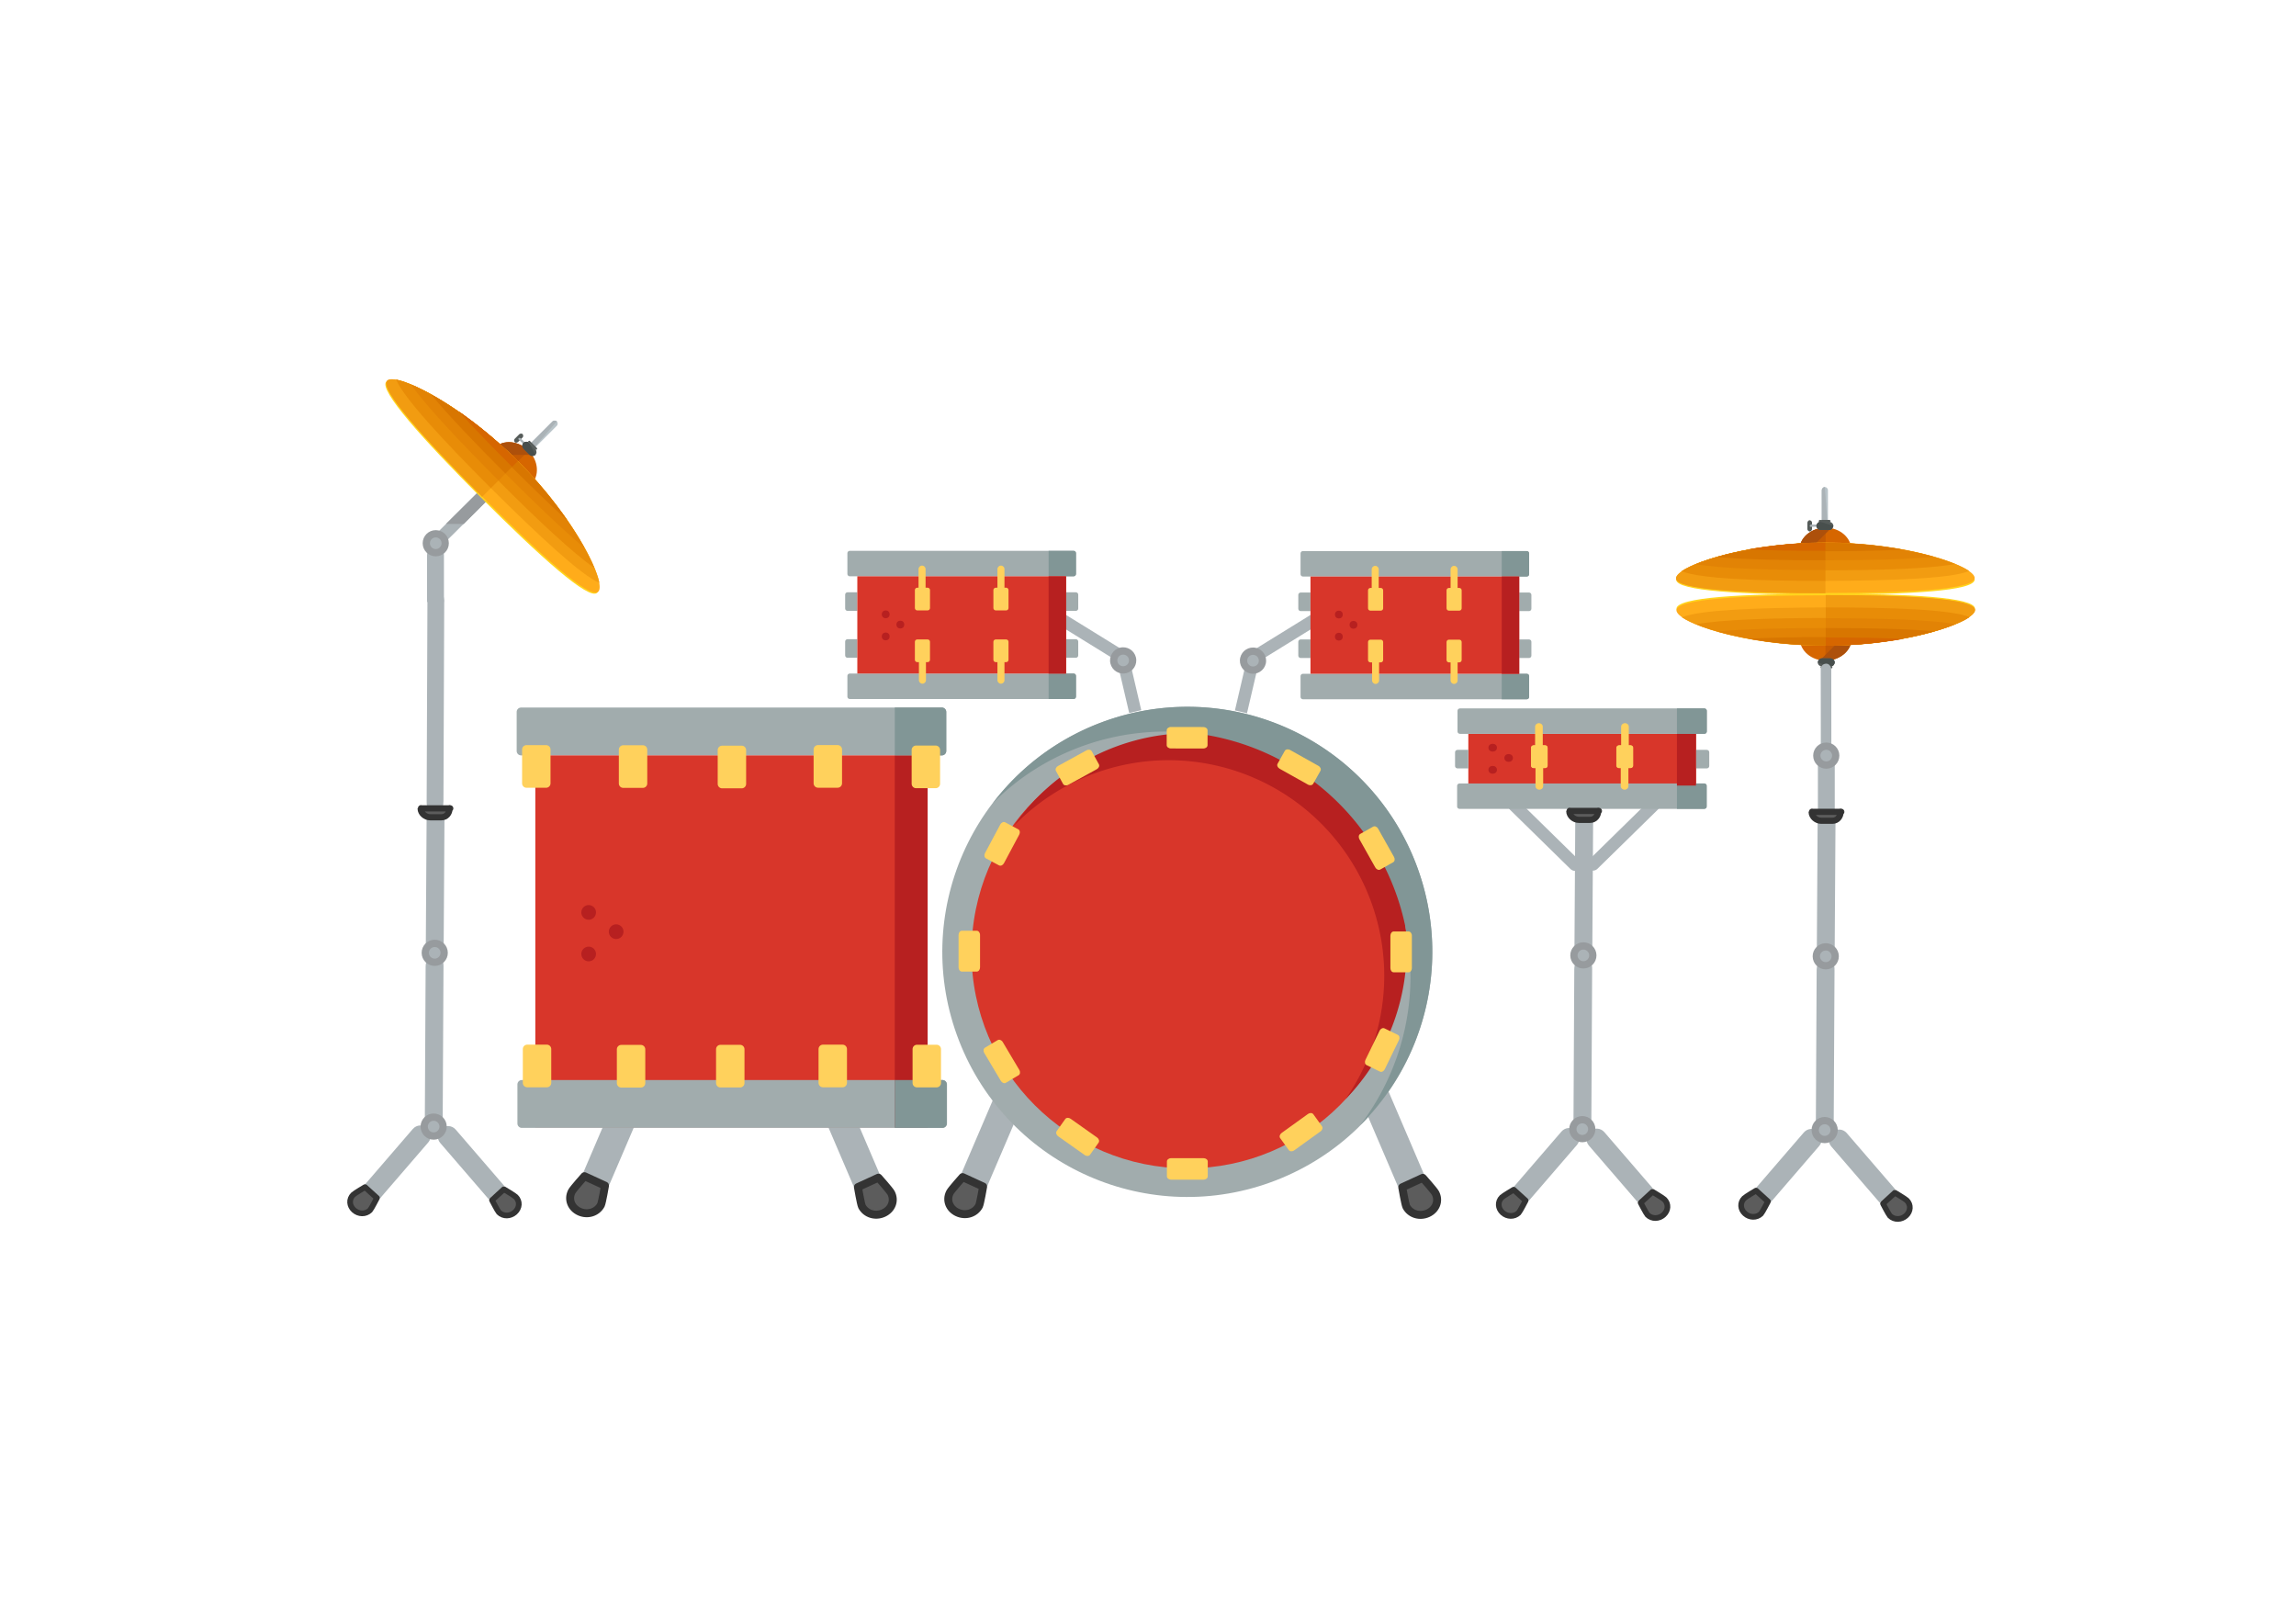 <?xml version="1.0" encoding="UTF-8" standalone="no"?>
<!-- Created with Inkscape (http://www.inkscape.org/) -->

<svg
   xmlns:dc="http://purl.org/dc/elements/1.1/"
   xmlns:cc="http://creativecommons.org/ns#"
   xmlns:rdf="http://www.w3.org/1999/02/22-rdf-syntax-ns#"
   xmlns:svg="http://www.w3.org/2000/svg"
   xmlns="http://www.w3.org/2000/svg"
   xmlns:sodipodi="http://sodipodi.sourceforge.net/DTD/sodipodi-0.dtd"
   xmlns:inkscape="http://www.inkscape.org/namespaces/inkscape"
   width="297mm"
   height="210mm"
   viewBox="0 0 1336.5 945"
   version="1.1"
   id="svg8"
   inkscape:version="0.92.2 (5c3e80d, 2017-08-06)"
   sodipodi:docname="rysunek.svg">
  <defs
     id="defs2" />
  <sodipodi:namedview
     id="base"
     pagecolor="#ffffff"
     bordercolor="#666666"
     borderopacity="1.0"
     inkscape:pageopacity="0.0"
     inkscape:pageshadow="2"
     inkscape:zoom="0.70710678"
     inkscape:cx="672.01341"
     inkscape:cy="413.88991"
     inkscape:document-units="mm"
     inkscape:current-layer="svg8"
     showgrid="true"
     inkscape:window-width="2560"
     inkscape:window-height="1017"
     inkscape:window-x="-8"
     inkscape:window-y="-8"
     inkscape:window-maximized="1"
     showguides="false"
     inkscape:object-nodes="false"
     scale-x="4.5">
    <inkscape:grid
       type="xygrid"
       id="grid4642" />
  </sodipodi:namedview>
  <g
     id="g609"
     transform="translate(98.186,16.017)">
    <g
       id="center">
      <g
         id="tom_1"
         transform="translate(343.906,168.626)">
        <g
           transform="matrix(-0.061,-0.258,-0.258,0.061,339.937,353.124)"
           id="g59">
          <path
             inkscape:connector-curvature="0"
             id="path27"
             d="m 558.977,324.08 98.4,-0.283 c 8,-0.023 13.618,6.361 13.639,13.561 0.023,8 -6.361,13.618 -13.561,13.639 l -98.4,0.283 z"
             style="fill:#abb3b7" />
          <path
             inkscape:connector-curvature="0"
             id="path30"
             d="m 685.715,321.938 c -5.616,-5.584 -14.416,-5.559 -19.2,0.055 v 0 c -5.584,5.616 -5.559,14.416 0.055,19.2 L 798.15,472.815 c 5.616,5.584 14.416,5.559 19.2,-0.055 v 0 c 5.584,-5.616 5.559,-14.416 -0.055,-19.2 z"
             style="fill:#abb3b7" />
          <circle
             style="fill:#979b9e"
             cx="-339.599"
             cy="-673.376"
             id="circle34"
             transform="matrix(-0.003,-1,-1,0.003,0,0)"
             r="28.8" />
          <circle
             style="fill:#abb3b7"
             cx="-339.599"
             cy="-673.376"
             id="circle36"
             transform="matrix(-0.003,-1,-1,0.003,0,0)"
             r="12.8" />
        </g>
        <g
           transform="matrix(0.265,0,0,0.265,49.869,111.222)"
           id="g4644">
          <g
             id="g7">
            <path
               inkscape:connector-curvature="0"
               id="path4"
               d="M 501.918,149.213 H 10.082 c -2.846,0 -5.153,-2.307 -5.153,-5.153 V 98.43 c 0,-2.846 2.307,-5.153 5.153,-5.153 h 491.836 c 2.846,0 5.153,2.307 5.153,5.153 v 45.63 c 0,2.846 -2.307,5.153 -5.153,5.153 z"
               style="fill:#a1acad" />
            <path
               inkscape:connector-curvature="0"
               d="M 501.918,418.723 H 10.082 c -2.846,0 -5.153,-2.307 -5.153,-5.153 v -45.63 c 0,-2.846 2.307,-5.153 5.153,-5.153 h 491.836 c 2.846,0 5.153,2.307 5.153,5.153 v 45.63 c 0,2.846 -2.307,5.153 -5.153,5.153 z"
               style="fill:#a1acad"
               id="proba" />
          </g>
          <g
             id="g13">
            <path
               inkscape:connector-curvature="0"
               id="path9"
               d="M 501.918,149.213 H 446.899 V 93.277 h 55.019 c 2.846,0 5.153,2.307 5.153,5.153 v 45.63 c 0,2.846 -2.307,5.153 -5.153,5.153 z"
               style="fill:#819696" />
            <path
               inkscape:connector-curvature="0"
               id="path11"
               d="m 501.918,418.723 h -55.019 v -55.936 h 55.019 c 2.846,0 5.153,2.307 5.153,5.153 v 45.63 c 0,2.846 -2.307,5.153 -5.153,5.153 z"
               style="fill:#819696" />
          </g>
          <g
             id="g23">
            <path
               inkscape:connector-curvature="0"
               id="path15"
               d="M 26.732,225.115 H 5.153 C 2.307,225.115 0,222.808 0,219.962 v -30.463 c 0,-2.846 2.307,-5.153 5.153,-5.153 h 21.579 z"
               style="fill:#a1acad" />
            <path
               inkscape:connector-curvature="0"
               id="path17"
               d="M 26.732,328.144 H 5.153 C 2.307,328.144 0,325.837 0,322.991 v -30.463 c 0,-2.846 2.307,-5.153 5.153,-5.153 h 21.579 z"
               style="fill:#a1acad" />
            <path
               inkscape:connector-curvature="0"
               id="path19"
               d="m 506.847,225.115 h -21.579 v -40.769 h 21.579 c 2.846,0 5.153,2.307 5.153,5.153 v 30.463 c 0,2.846 -2.307,5.153 -5.153,5.153 z"
               style="fill:#a1acad" />
            <path
               inkscape:connector-curvature="0"
               id="path21"
               d="m 506.847,328.144 h -21.579 v -40.769 h 21.579 c 2.846,0 5.153,2.307 5.153,5.153 v 30.463 c 0,2.846 -2.307,5.153 -5.153,5.153 z"
               style="fill:#a1acad" />
          </g>
          <rect
             id="rect25"
             height="213.6"
             width="458.54"
             style="fill:#d8362a"
             y="149.21"
             x="26.732" />
          <rect
             id="rect27"
             height="213.51"
             width="38.37"
             style="fill:#b72020"
             y="149.3"
             x="446.9" />
          <g
             id="g37">
            <path
               inkscape:connector-curvature="0"
               id="path29"
               d="m 181.225,174.286 h -4.55 V 133.44 c 0,-4.267 -3.459,-7.726 -7.726,-7.726 -4.267,0 -7.726,3.459 -7.726,7.726 v 40.846 h -2.919 c -2.846,0 -5.153,2.307 -5.153,5.153 v 39.537 c 0,2.846 2.307,5.153 5.153,5.153 h 22.922 c 2.846,0 5.153,-2.307 5.153,-5.153 V 179.44 c -0.001,-2.846 -2.308,-5.154 -5.154,-5.154 z"
               style="fill:#ffd15c" />
            <path
               inkscape:connector-curvature="0"
               id="path31"
               d="m 353.697,174.286 h -3.735 V 133.44 c 0,-4.267 -3.459,-7.726 -7.726,-7.726 -4.267,0 -7.726,3.459 -7.726,7.726 v 40.846 h -3.735 c -2.846,0 -5.153,2.307 -5.153,5.153 v 39.537 c 0,2.846 2.307,5.153 5.153,5.153 h 22.922 c 2.846,0 5.153,-2.307 5.153,-5.153 V 179.44 c 0,-2.846 -2.307,-5.154 -5.153,-5.154 z"
               style="fill:#ffd15c" />
            <path
               inkscape:connector-curvature="0"
               id="path33"
               d="m 353.697,287.894 h -22.922 c -2.846,0 -5.153,2.307 -5.153,5.153 v 39.537 c 0,2.846 2.307,5.153 5.153,5.153 h 3.735 v 39.628 c 0,4.267 3.459,7.726 7.726,7.726 4.267,0 7.726,-3.459 7.726,-7.726 v -39.628 h 3.735 c 2.846,0 5.153,-2.307 5.153,-5.153 v -39.537 c 0,-2.846 -2.307,-5.153 -5.153,-5.153 z"
               style="fill:#ffd15c" />
            <path
               inkscape:connector-curvature="0"
               id="path35"
               d="m 181.225,287.894 h -22.922 c -2.846,0 -5.153,2.307 -5.153,5.153 v 39.537 c 0,2.846 2.307,5.153 5.153,5.153 h 3.735 v 39.628 c 0,4.267 3.459,7.726 7.726,7.726 4.267,0 7.726,-3.459 7.726,-7.726 v -39.628 h 3.735 c 2.846,0 5.153,-2.307 5.153,-5.153 v -39.537 c 0,-2.846 -2.307,-5.153 -5.153,-5.153 z"
               style="fill:#ffd15c" />
          </g>
          <g
             id="g45">
            <circle
               id="circle39"
               r="8.588"
               cy="281.3"
               cx="89.08"
               style="fill:#b72020" />
            <circle
               id="circle41"
               r="8.588"
               cy="255.25"
               cx="121.22"
               style="fill:#b72020" />
            <circle
               id="circle43"
               r="8.588"
               cy="232.72"
               cx="89.08"
               style="fill:#b72020" />
          </g>
        </g>
      </g>
      <g
         id="tom_2"
         transform="translate(302.578,173.253)">
        <g
           transform="matrix(0.061,-0.258,0.258,0.061,200.375,348.633)"
           id="g59-8">
          <path
             inkscape:connector-curvature="0"
             id="path27-6"
             d="m 558.977,324.08 98.4,-0.283 c 8,-0.023 13.618,6.361 13.639,13.561 0.023,8 -6.361,13.618 -13.561,13.639 l -98.4,0.283 z"
             style="fill:#abb3b7" />
          <path
             inkscape:connector-curvature="0"
             id="path30-7"
             d="m 685.715,321.938 c -5.616,-5.584 -14.416,-5.559 -19.2,0.055 v 0 c -5.584,5.616 -5.559,14.416 0.055,19.2 L 798.15,472.815 c 5.616,5.584 14.416,5.559 19.2,-0.055 v 0 c 5.584,-5.616 5.559,-14.416 -0.055,-19.2 z"
             style="fill:#abb3b7" />
          <circle
             style="fill:#979b9e"
             cx="-339.599"
             cy="-673.376"
             id="circle34-2"
             transform="matrix(-0.003,-1,-1,0.003,0,0)"
             r="28.8" />
          <circle
             style="fill:#abb3b7"
             cx="-339.599"
             cy="-673.376"
             id="circle36-5"
             transform="matrix(-0.003,-1,-1,0.003,0,0)"
             r="12.8" />
        </g>
        <g
           transform="matrix(0.265,0,0,0.265,354.977,106.732)"
           id="tom_1-6">
          <g
             id="g7-2">
            <path
               inkscape:connector-curvature="0"
               id="path4-8"
               d="M 501.918,149.213 H 10.082 c -2.846,0 -5.153,-2.307 -5.153,-5.153 V 98.43 c 0,-2.846 2.307,-5.153 5.153,-5.153 h 491.836 c 2.846,0 5.153,2.307 5.153,5.153 v 45.63 c 0,2.846 -2.307,5.153 -5.153,5.153 z"
               style="fill:#a1acad" />
            <path
               inkscape:connector-curvature="0"
               d="M 501.918,418.723 H 10.082 c -2.846,0 -5.153,-2.307 -5.153,-5.153 v -45.63 c 0,-2.846 2.307,-5.153 5.153,-5.153 h 491.836 c 2.846,0 5.153,2.307 5.153,5.153 v 45.63 c 0,2.846 -2.307,5.153 -5.153,5.153 z"
               style="fill:#a1acad"
               id="proba-4" />
          </g>
          <g
             id="g13-3">
            <path
               inkscape:connector-curvature="0"
               id="path9-6"
               d="M 501.918,149.213 H 446.899 V 93.277 h 55.019 c 2.846,0 5.153,2.307 5.153,5.153 v 45.63 c 0,2.846 -2.307,5.153 -5.153,5.153 z"
               style="fill:#819696" />
            <path
               inkscape:connector-curvature="0"
               id="path11-4"
               d="m 501.918,418.723 h -55.019 v -55.936 h 55.019 c 2.846,0 5.153,2.307 5.153,5.153 v 45.63 c 0,2.846 -2.307,5.153 -5.153,5.153 z"
               style="fill:#819696" />
          </g>
          <g
             id="g23-8">
            <path
               inkscape:connector-curvature="0"
               id="path15-4"
               d="M 26.732,225.115 H 5.153 C 2.307,225.115 0,222.808 0,219.962 v -30.463 c 0,-2.846 2.307,-5.153 5.153,-5.153 h 21.579 z"
               style="fill:#a1acad" />
            <path
               inkscape:connector-curvature="0"
               id="path17-7"
               d="M 26.732,328.144 H 5.153 C 2.307,328.144 0,325.837 0,322.991 v -30.463 c 0,-2.846 2.307,-5.153 5.153,-5.153 h 21.579 z"
               style="fill:#a1acad" />
            <path
               inkscape:connector-curvature="0"
               id="path19-3"
               d="m 506.847,225.115 h -21.579 v -40.769 h 21.579 c 2.846,0 5.153,2.307 5.153,5.153 v 30.463 c 0,2.846 -2.307,5.153 -5.153,5.153 z"
               style="fill:#a1acad" />
            <path
               inkscape:connector-curvature="0"
               id="path21-6"
               d="m 506.847,328.144 h -21.579 v -40.769 h 21.579 c 2.846,0 5.153,2.307 5.153,5.153 v 30.463 c 0,2.846 -2.307,5.153 -5.153,5.153 z"
               style="fill:#a1acad" />
          </g>
          <rect
             id="rect25-9"
             height="213.6"
             width="458.54"
             style="fill:#d8362a"
             y="149.21"
             x="26.732" />
          <rect
             id="rect27-1"
             height="213.51"
             width="38.37"
             style="fill:#b72020"
             y="149.3"
             x="446.9" />
          <g
             id="g37-0">
            <path
               inkscape:connector-curvature="0"
               id="path29-5"
               d="m 181.225,174.286 h -4.55 V 133.44 c 0,-4.267 -3.459,-7.726 -7.726,-7.726 -4.267,0 -7.726,3.459 -7.726,7.726 v 40.846 h -2.919 c -2.846,0 -5.153,2.307 -5.153,5.153 v 39.537 c 0,2.846 2.307,5.153 5.153,5.153 h 22.922 c 2.846,0 5.153,-2.307 5.153,-5.153 V 179.44 c -0.001,-2.846 -2.308,-5.154 -5.154,-5.154 z"
               style="fill:#ffd15c" />
            <path
               inkscape:connector-curvature="0"
               id="path31-7"
               d="m 353.697,174.286 h -3.735 V 133.44 c 0,-4.267 -3.459,-7.726 -7.726,-7.726 -4.267,0 -7.726,3.459 -7.726,7.726 v 40.846 h -3.735 c -2.846,0 -5.153,2.307 -5.153,5.153 v 39.537 c 0,2.846 2.307,5.153 5.153,5.153 h 22.922 c 2.846,0 5.153,-2.307 5.153,-5.153 V 179.44 c 0,-2.846 -2.307,-5.154 -5.153,-5.154 z"
               style="fill:#ffd15c" />
            <path
               inkscape:connector-curvature="0"
               id="path33-8"
               d="m 353.697,287.894 h -22.922 c -2.846,0 -5.153,2.307 -5.153,5.153 v 39.537 c 0,2.846 2.307,5.153 5.153,5.153 h 3.735 v 39.628 c 0,4.267 3.459,7.726 7.726,7.726 4.267,0 7.726,-3.459 7.726,-7.726 v -39.628 h 3.735 c 2.846,0 5.153,-2.307 5.153,-5.153 v -39.537 c 0,-2.846 -2.307,-5.153 -5.153,-5.153 z"
               style="fill:#ffd15c" />
            <path
               inkscape:connector-curvature="0"
               id="path35-1"
               d="m 181.225,287.894 h -22.922 c -2.846,0 -5.153,2.307 -5.153,5.153 v 39.537 c 0,2.846 2.307,5.153 5.153,5.153 h 3.735 v 39.628 c 0,4.267 3.459,7.726 7.726,7.726 4.267,0 7.726,-3.459 7.726,-7.726 v -39.628 h 3.735 c 2.846,0 5.153,-2.307 5.153,-5.153 v -39.537 c 0,-2.846 -2.307,-5.153 -5.153,-5.153 z"
               style="fill:#ffd15c" />
          </g>
          <g
             id="g45-5">
            <circle
               id="circle39-6"
               r="8.588"
               cy="281.3"
               cx="89.08"
               style="fill:#b72020" />
            <circle
               id="circle41-7"
               r="8.588"
               cy="255.25"
               cx="121.22"
               style="fill:#b72020" />
            <circle
               id="circle43-5"
               r="8.588"
               cy="232.72"
               cx="89.08"
               style="fill:#b72020" />
          </g>
        </g>
      </g>
      <g
         id="g6282">
        <g
           id="g5048-7"
           transform="matrix(1.337,-0.424,0.424,1.337,-961.824,130.815)">
          <path
             style="fill:#abb3b7;stroke-width:0.438"
             d="m 851.349,671.522 28.152,-32.646 c 2.289,-2.654 6.014,-2.681 8.403,-0.621 2.654,2.289 2.681,6.014 0.621,8.403 l -28.152,32.646 z"
             id="path27-6-6-0-9"
             inkscape:connector-curvature="0" />
          <path
             stroke-miterlimit="10"
             d="m 858.656,678.993 -6.934,-6.305 c 0,0 -6.027,3.565 -6.912,4.443 -2.599,2.58 -2.284,6.443 0.432,8.912 2.716,2.469 6.791,2.599 9.392,0.073 0.773,-0.822 4.022,-7.124 4.022,-7.124 z"
             id="path19-51-1-3"
             inkscape:connector-curvature="0"
             style="fill:#5c5c5c;stroke:#333333;stroke-width:3.307;stroke-linecap:round;stroke-linejoin:round;stroke-miterlimit:10" />
        </g>
        <g
           id="g5048-7-0"
           transform="matrix(-1.337,-0.424,-0.424,1.337,2153.982,131.24)">
          <path
             style="fill:#abb3b7;stroke-width:0.438"
             d="m 851.349,671.522 28.152,-32.646 c 2.289,-2.654 6.014,-2.681 8.403,-0.621 2.654,2.289 2.681,6.014 0.621,8.403 l -28.152,32.646 z"
             id="path27-6-6-0-9-3"
             inkscape:connector-curvature="0" />
          <path
             stroke-miterlimit="10"
             d="m 858.656,678.993 -6.934,-6.305 c 0,0 -6.027,3.565 -6.912,4.443 -2.599,2.58 -2.284,6.443 0.432,8.912 2.716,2.469 6.791,2.599 9.392,0.073 0.773,-0.822 4.022,-7.124 4.022,-7.124 z"
             id="path19-51-1-3-8"
             inkscape:connector-curvature="0"
             style="fill:#5c5c5c;stroke:#333333;stroke-width:3.307;stroke-linecap:round;stroke-linejoin:round;stroke-miterlimit:10" />
        </g>
        <g
           transform="matrix(0.679,0,0,0.679,381.241,364.17)"
           id="bass_drum">
          <g
             id="g3988"
             transform="translate(-723.9,57.15)">
            <circle
               transform="rotate(-21.283)"
               style="fill:#a1acad"
               r="210"
               cy="561.234"
               cx="892.88"
               id="duży okrąg" />
            <circle
               style="fill:#d8362a"
               r="185"
               cy="199.398"
               cx="1035.7"
               id="mały okrąg" />
          </g>
          <path
             style="fill:#b72020;stroke-width:0.265"
             d="M 300.862,68.989 A 185,185 0 0 0 163.043,148.006 185,185 0 0 1 281.614,92.218 185,185 0 0 1 480.107,262.66 185,185 0 0 1 447.482,382.137 185,185 0 0 0 499.355,239.432 185,185 0 0 0 300.862,68.989 Z"
             id="mały okrąg-7"
             inkscape:connector-curvature="0" />
          <path
             style="fill:#819696;stroke-width:0.265"
             d="m 187.27,86.87 a 210,210 0 0 0 -42.149,41.604 210,210 0 0 1 23.419,-20.35 210,210 0 0 1 293.654,44.355 210,210 0 0 1 -2.206,252.05 210,210 0 0 0 20.936,-273.304 210,210 0 0 0 -293.654,-44.354 z"
             id="duży okrąg-9"
             inkscape:connector-curvature="0" />
          <g
             id="żółte">
            <path
               inkscape:connector-curvature="0"
               d="m 294.294,448.359 c 0,1.577 1.621,2.855 3.621,2.855 h 27.785 c 2,0 3.621,-1.278 3.621,-2.855 v -8.156 c -0.49,-0.261 -0.805,-0.438 0,-0.029 v -0.074 c -0.394,-0.238 -1.037,-0.624 -0.833,-0.503 0.079,0.046 0.551,0.33 0.833,0.499 v -2.368 -2.069 c 0,-1.577 -1.621,-2.855 -3.621,-2.855 H 297.916 c -2,0 -3.621,1.278 -3.621,2.855 z m 35.028,-10.631 0.002,2.9e-4 v -2.9e-4 z"
               style="fill:#ffd15c;stroke-width:0.624"
               id="path4394" />
            <path
               inkscape:connector-curvature="0"
               d="m 294.11,78.755 c -0.003,1.577 1.616,2.858 3.616,2.862 l 27.785,0.05 c 2,0.004 3.624,-1.272 3.627,-2.849 l 0.015,-8.156 c -0.49,-0.262 -0.804,-0.44 6e-5,-0.029 l 5.2e-4,-0.074 c -0.394,-0.238 -1.036,-0.626 -0.832,-0.505 0.079,0.047 0.55,0.331 0.832,0.501 l 0.004,-2.368 0.004,-2.069 c 0.003,-1.577 -1.616,-2.858 -3.616,-2.862 l -27.785,-0.05 c -2,-0.004 -3.624,1.272 -3.627,2.849 z m 35.047,-10.569 0.002,2.91e-4 -1e-5,-2.9e-4 z"
               style="fill:#ffd15c;stroke-width:0.624"
               id="żółte-8" />
            <path
               inkscape:connector-curvature="0"
               d="m 389.167,94.729 c -0.771,1.376 0.019,3.284 1.764,4.261 l 24.239,13.582 c 1.745,0.978 3.784,0.655 4.555,-0.721 l 3.987,-7.116 c -0.3,-0.467 -0.488,-0.776 0.014,-0.025 l 0.036,-0.065 c -0.228,-0.4 -0.6,-1.051 -0.481,-0.846 0.046,0.079 0.319,0.557 0.483,0.843 l 1.158,-2.066 1.012,-1.805 c 0.771,-1.376 -0.019,-3.283 -1.764,-4.261 L 399.93,82.928 c -1.745,-0.978 -3.784,-0.655 -4.555,0.721 z m 35.754,7.848 0.002,4.7e-4 1.5e-4,-2.5e-4 z"
               style="fill:#ffd15c;stroke-width:0.624"
               id="żółte-2" />
            <path
               inkscape:connector-curvature="0"
               d="m 235.972,95.158 c 0.758,1.383 -0.048,3.283 -1.802,4.245 l -24.361,13.362 c -1.754,0.962 -3.79,0.621 -4.548,-0.762 l -3.923,-7.151 c 0.304,-0.465 0.495,-0.771 -0.014,-0.025 l -0.035,-0.065 c 0.231,-0.398 0.609,-1.046 0.489,-0.842 -0.047,0.079 -0.324,0.554 -0.49,0.838 l -1.139,-2.076 -0.995,-1.814 c -0.758,-1.383 0.048,-3.283 1.802,-4.245 l 24.361,-13.362 c 1.754,-0.962 3.79,-0.621 4.548,0.762 z m -35.824,7.524 -0.002,5.4e-4 -1.4e-4,-2.6e-4 z"
               style="fill:#ffd15c;stroke-width:0.624"
               id="żółte-2-7" />
            <path
               inkscape:connector-curvature="0"
               d="m 488.746,238.484 c -1.577,0 -2.855,1.621 -2.855,3.621 v 27.785 c 0,2 1.278,3.621 2.855,3.621 h 8.156 c 0.261,-0.49 0.438,-0.805 0.029,0 h 0.074 c 0.238,-0.394 0.624,-1.037 0.503,-0.833 -0.046,0.079 -0.33,0.551 -0.499,0.833 h 2.368 2.069 c 1.577,0 2.855,-1.621 2.855,-3.621 v -27.785 c 0,-2 -1.278,-3.621 -2.855,-3.621 z m 10.631,35.028 -2.9e-4,0.002 h 2.9e-4 z"
               style="fill:#ffd15c;stroke-width:0.624"
               id="żółte-8-4" />
            <a
               id="a4238">
              <path
                 id="żółte-8-4-2"
                 style="fill:#ffd15c;stroke-width:0.624"
                 d="m 118.544,237.853 c -1.577,0 -2.855,1.621 -2.855,3.621 v 27.785 c 0,2 1.278,3.621 2.855,3.621 h 8.156 c 0.261,-0.49 0.438,-0.805 0.029,0 h 0.074 c 0.238,-0.394 0.624,-1.037 0.503,-0.833 -0.046,0.079 -0.33,0.551 -0.499,0.833 h 2.368 2.069 c 1.577,0 2.855,-1.621 2.855,-3.621 v -27.785 c 0,-2 -1.278,-3.621 -2.855,-3.621 z m 10.631,35.028 -3e-4,0.002 h 3e-4 z"
                 inkscape:connector-curvature="0" />
            </a>
            <path
               inkscape:connector-curvature="0"
               d="m 427.233,405.441 c 0.922,1.28 0.353,3.265 -1.27,4.433 l -22.546,16.238 c -1.623,1.169 -3.686,1.079 -4.607,-0.201 l -4.767,-6.619 c 0.245,-0.498 0.397,-0.826 -0.017,-0.023 l -0.043,-0.06 c 0.181,-0.423 0.477,-1.112 0.382,-0.895 -0.037,0.084 -0.254,0.59 -0.384,0.892 l -1.384,-1.922 -1.209,-1.679 c -0.922,-1.28 -0.353,-3.265 1.27,-4.433 l 22.546,-16.238 c 1.623,-1.169 3.686,-1.079 4.607,0.201 z m -34.637,11.843 -0.002,8.3e-4 -1.6e-4,-2.4e-4 z"
               style="fill:#ffd15c;stroke-width:0.624"
               id="żółte-2-7-4" />
            <path
               inkscape:connector-curvature="0"
               d="m 235.736,419.489 c 0.911,-1.287 0.326,-3.267 -1.307,-4.423 l -22.681,-16.049 c -1.633,-1.155 -3.695,-1.048 -4.605,0.239 l -4.711,6.658 c 0.249,0.496 0.404,0.823 -0.017,0.024 l -0.043,0.06 c 0.184,0.422 0.486,1.108 0.389,0.892 -0.037,-0.083 -0.259,-0.587 -0.392,-0.889 l -1.368,1.933 -1.195,1.689 c -0.911,1.287 -0.326,3.267 1.307,4.423 l 22.681,16.049 c 1.633,1.155 3.695,1.048 4.605,-0.239 z m -34.734,-11.555 -0.002,-0.001 -1.6e-4,2.4e-4 z"
               style="fill:#ffd15c;stroke-width:0.624"
               id="żółte-2-75" />
            <path
               inkscape:connector-curvature="0"
               d="m 460.04,154.866 c -1.374,0.773 -1.694,2.813 -0.714,4.556 l 13.62,24.218 c 0.98,1.743 2.889,2.53 4.264,1.757 l 7.109,-3.998 c -0.012,-0.555 -0.013,-0.916 0.025,-0.014 l 0.064,-0.036 c 0.014,-0.46 0.036,-1.21 0.03,-0.973 -0.002,0.091 -0.018,0.642 -0.027,0.971 l 2.064,-1.161 1.804,-1.014 c 1.374,-0.773 1.694,-2.813 0.714,-4.556 l -13.62,-24.218 c -0.98,-1.743 -2.889,-2.53 -4.264,-1.757 z m 26.437,25.319 9.4e-4,0.002 2.5e-4,-1.5e-4 z"
               style="fill:#ffd15c;stroke-width:0.624"
               id="żółte-2-1" />
            <path
               inkscape:connector-curvature="0"
               d="m 139.178,175.839 c -1.391,-0.743 -1.755,-2.775 -0.812,-4.54 l 13.091,-24.508 c 0.942,-1.764 2.834,-2.592 4.225,-1.849 l 7.194,3.843 c -3.7e-4,0.555 0.007,0.917 0.025,0.014 l 0.065,0.035 c 0.024,0.46 0.062,1.209 0.051,0.972 -0.004,-0.091 -0.032,-0.641 -0.048,-0.97 l 2.089,1.116 1.825,0.975 c 1.391,0.743 1.755,2.775 0.812,4.54 l -13.091,24.508 c -0.942,1.764 -2.834,2.592 -4.225,1.849 z m 25.881,-25.887 7e-4,-0.002 2.6e-4,1.4e-4 z"
               style="fill:#ffd15c;stroke-width:0.624"
               id="żółte-2-1-0" />
            <path
               inkscape:connector-curvature="0"
               d="m 465.489,353.035 c -1.418,-0.69 -1.859,-2.707 -0.984,-4.505 l 12.149,-24.988 c 0.875,-1.799 2.733,-2.698 4.151,-2.008 l 7.335,3.566 c 0.021,0.555 0.042,0.916 0.026,0.013 l 0.067,0.032 c 0.042,0.459 0.108,1.206 0.088,0.969 -0.007,-0.091 -0.056,-0.639 -0.085,-0.968 l 2.13,1.036 1.861,0.905 c 1.418,0.69 1.859,2.707 0.984,4.505 l -12.149,24.988 c -0.875,1.799 -2.733,2.698 -4.151,2.008 z m 24.877,-26.853 9.1e-4,-0.002 2.5e-4,1.3e-4 z"
               style="fill:#ffd15c;stroke-width:0.624"
               id="żółte-2-1-0-6" />
            <path
               inkscape:connector-curvature="0"
               d="m 138.34,338.086 c -1.356,0.806 -1.626,2.853 -0.604,4.572 l 14.198,23.884 c 1.022,1.719 2.949,2.46 4.305,1.654 l 7.011,-4.168 c -0.026,-0.555 -0.035,-0.916 0.025,-0.015 l 0.064,-0.038 c 0.003,-0.46 0.006,-1.21 0.007,-0.973 7.5e-4,0.091 -0.002,0.642 -0.004,0.971 l 2.036,-1.21 1.779,-1.057 c 1.356,-0.806 1.626,-2.853 0.604,-4.572 l -14.198,-23.884 c -1.022,-1.719 -2.949,-2.46 -4.305,-1.654 z m 27.037,24.677 0.001,0.002 2.4e-4,-1.5e-4 z"
               style="fill:#ffd15c;stroke-width:0.624"
               id="żółte-2-1-5" />
          </g>
        </g>
      </g>
    </g>
    <g
       id="foot_tom">
      <g
         transform="matrix(1.337,-0.424,0.424,1.337,-1181.936,130.279)"
         id="g5048-7-4">
        <path
           inkscape:connector-curvature="0"
           id="path27-6-6-0-9-7"
           d="m 851.349,671.522 28.152,-32.646 c 2.289,-2.654 6.014,-2.681 8.403,-0.621 2.654,2.289 2.681,6.014 0.621,8.403 l -28.152,32.646 z"
           style="fill:#abb3b7;stroke-width:0.438" />
        <path
           style="fill:#5c5c5c;stroke:#333333;stroke-width:3.307;stroke-linecap:round;stroke-linejoin:round;stroke-miterlimit:10"
           inkscape:connector-curvature="0"
           id="path19-51-1-3-6"
           d="m 858.656,678.993 -6.934,-6.305 c 0,0 -6.027,3.565 -6.912,4.443 -2.599,2.58 -2.284,6.443 0.432,8.912 2.716,2.469 6.791,2.599 9.392,0.073 0.773,-0.822 4.022,-7.124 4.022,-7.124 z"
           stroke-miterlimit="10" />
      </g>
      <g
         transform="matrix(-1.337,-0.424,-0.424,1.337,1837.12,131.134)"
         id="g5048-7-6">
        <path
           inkscape:connector-curvature="0"
           id="path27-6-6-0-9-5"
           d="m 851.349,671.522 28.152,-32.646 c 2.289,-2.654 6.014,-2.681 8.403,-0.621 2.654,2.289 2.681,6.014 0.621,8.403 l -28.152,32.646 z"
           style="fill:#abb3b7;stroke-width:0.438" />
        <path
           style="fill:#5c5c5c;stroke:#333333;stroke-width:3.307;stroke-linecap:round;stroke-linejoin:round;stroke-miterlimit:10"
           inkscape:connector-curvature="0"
           id="path19-51-1-3-68"
           d="m 858.656,678.993 -6.934,-6.305 c 0,0 -6.027,3.565 -6.912,4.443 -2.599,2.58 -2.284,6.443 0.432,8.912 2.716,2.469 6.791,2.599 9.392,0.073 0.773,-0.822 4.022,-7.124 4.022,-7.124 z"
           stroke-miterlimit="10" />
      </g>
      <g
         transform="matrix(0.498,0,0,0.498,200.111,349.316)"
         id="g501">
        <g
           id="g473">
          <g
             id="g8">
            <path
               inkscape:connector-curvature="0"
               id="path4-1"
               d="M 501.918,149.213 H 10.082 c -2.846,0 -5.153,-2.307 -5.153,-5.153 V 98.43 c 0,-2.846 2.307,-5.153 5.153,-5.153 h 491.836 c 2.846,0 5.153,2.307 5.153,5.153 v 45.63 c 0,2.846 -2.307,5.153 -5.153,5.153 z"
               style="fill:#a1acad" />
          </g>
          <rect
             id="rect16"
             height="434.6"
             width="458.54"
             style="fill:#d8362a"
             y="149.21"
             x="26.732" />
          <path
             inkscape:connector-curvature="0"
             style="fill:#a1acad"
             d="M 502.797,584.54 H 10.961 c -2.846,0 -5.153,-2.307 -5.153,-5.153 v -45.63 c 0,-2.846 2.307,-5.153 5.153,-5.153 H 502.797 c 2.846,0 5.153,2.307 5.153,5.153 v 45.63 c 0,2.846 -2.307,5.153 -5.153,5.153 z"
             id="path4-9" />
        </g>
        <rect
           x="446.9"
           y="149.3"
           style="fill:#b72020"
           width="38.37"
           height="434.51"
           id="rect18" />
        <g
           id="g14">
          <path
             style="fill:#819696"
             d="M 501.918,149.213 H 446.899 V 93.277 h 55.019 c 2.846,0 5.153,2.307 5.153,5.153 v 45.63 c 0,2.846 -2.307,5.153 -5.153,5.153 z"
             id="path10"
             inkscape:connector-curvature="0" />
        </g>
        <g
           id="g42">
          <circle
             style="fill:#b72020"
             cx="89.08"
             cy="381.3"
             r="8.588"
             id="circle36-1" />
          <circle
             style="fill:#b72020"
             cx="121.22"
             cy="355.25"
             r="8.588"
             id="circle38" />
          <circle
             style="fill:#b72020"
             cx="89.08"
             cy="332.72"
             r="8.588"
             id="circle40" />
        </g>
        <path
           id="path10-7"
           d="m 502.447,584.523 h -55.65 v -55.936 h 55.65 c 2.879,0 5.212,2.307 5.212,5.153 v 45.63 c 0,2.846 -2.333,5.153 -5.212,5.153 z"
           style="fill:#819696;stroke-width:1"
           inkscape:connector-curvature="0" />
        <g
           id="g467">
          <g
             id="g446">
            <path
               inkscape:connector-curvature="0"
               d="m 490.957,137.704 0.002,0.004 -19.182,-0.002 c -2.846,-3e-4 -5.154,2.306 -5.154,5.152 v 39.537 c 0,2.846 2.308,5.154 5.154,5.154 h 22.922 c 2.846,0 5.152,-2.308 5.152,-5.154 v -39.535 c 0,-2.846 -2.306,-5.154 -5.152,-5.154 h -3.736 v -0.002 z"
               style="fill:#ffd15c"
               id="upper_right-6" />
            <path
               inkscape:connector-curvature="0"
               d="m 35.604,137.199 0.002,0.004 -19.182,-0.002 c -2.846,-3e-4 -5.154,2.306 -5.154,5.152 v 39.537 c 0,2.846 2.308,5.154 5.154,5.154 h 22.922 c 2.846,0 5.152,-2.308 5.152,-5.154 v -39.535 c 0,-2.846 -2.306,-5.154 -5.152,-5.154 h -3.736 v -0.002 z"
               style="fill:#ffd15c"
               id="upper_right-6-0" />
            <path
               inkscape:connector-curvature="0"
               d="m 148.687,137.346 0.002,0.004 -19.182,-0.002 c -2.846,-3e-4 -5.154,2.306 -5.154,5.152 v 39.537 c 0,2.846 2.308,5.154 5.154,5.154 h 22.922 c 2.846,0 5.152,-2.308 5.152,-5.154 v -39.535 c 0,-2.846 -2.306,-5.154 -5.152,-5.154 h -3.736 v -0.002 z"
               style="fill:#ffd15c"
               id="upper_right-6-4" />
            <path
               inkscape:connector-curvature="0"
               d="m 264.242,137.854 0.002,0.004 -19.182,-0.002 c -2.846,-3e-4 -5.154,2.306 -5.154,5.152 v 39.537 c 0,2.846 2.308,5.154 5.154,5.154 h 22.922 c 2.846,0 5.152,-2.308 5.152,-5.154 v -39.535 c 0,-2.846 -2.306,-5.154 -5.152,-5.154 h -3.736 v -0.002 z"
               style="fill:#ffd15c"
               id="upper_right-6-8" />
            <path
               inkscape:connector-curvature="0"
               d="m 376.363,137.147 0.002,0.004 -19.182,-0.002 c -2.846,-3e-4 -5.154,2.306 -5.154,5.152 v 39.537 c 0,2.846 2.308,5.154 5.154,5.154 h 22.922 c 2.846,0 5.152,-2.308 5.152,-5.154 v -39.535 c 0,-2.846 -2.306,-5.154 -5.152,-5.154 h -3.736 v -0.002 z"
               style="fill:#ffd15c"
               id="upper_right-6-8-9" />
          </g>
          <g
             id="g453">
            <path
               inkscape:connector-curvature="0"
               d="m 36.464,487.248 0.002,0.004 -19.182,-0.002 c -2.846,-3e-4 -5.154,2.306 -5.154,5.152 v 39.537 c 0,2.846 2.308,5.154 5.154,5.154 h 22.922 c 2.846,0 5.152,-2.308 5.152,-5.154 v -39.535 c 0,-2.846 -2.306,-5.154 -5.152,-5.154 h -3.736 v -0.002 z"
               style="fill:#ffd15c"
               id="upper_right-6-8-2" />
            <path
               inkscape:connector-curvature="0"
               d="m 262.325,487.449 0.002,0.004 -19.182,-0.002 c -2.846,-3e-4 -5.154,2.306 -5.154,5.152 v 39.537 c 0,2.846 2.308,5.154 5.154,5.154 h 22.922 c 2.846,0 5.152,-2.308 5.152,-5.154 v -39.535 c 0,-2.846 -2.306,-5.154 -5.152,-5.154 h -3.736 v -0.002 z"
               style="fill:#ffd15c"
               id="upper_right-6-8-1" />
            <path
               inkscape:connector-curvature="0"
               d="m 492.027,487.352 0.002,0.004 -19.182,-0.002 c -2.846,-3e-4 -5.154,2.306 -5.154,5.152 v 39.537 c 0,2.846 2.308,5.154 5.154,5.154 h 22.922 c 2.846,0 5.152,-2.308 5.152,-5.154 v -39.535 c 0,-2.846 -2.306,-5.154 -5.152,-5.154 h -3.736 v -0.002 z"
               style="fill:#ffd15c"
               id="upper_right-6-8-5" />
            <path
               inkscape:connector-curvature="0"
               d="m 146.367,487.553 0.002,0.004 -19.182,-0.002 c -2.846,-3e-4 -5.154,2.306 -5.154,5.152 v 39.537 c 0,2.846 2.308,5.154 5.154,5.154 h 22.922 c 2.846,0 5.152,-2.308 5.152,-5.154 v -39.535 c 0,-2.846 -2.306,-5.154 -5.152,-5.154 h -3.736 v -0.002 z"
               style="fill:#ffd15c"
               id="upper_right-6-8-99" />
            <path
               inkscape:connector-curvature="0"
               d="m 382.12,487.248 0.002,0.004 -19.182,-0.002 c -2.846,-3e-4 -5.154,2.306 -5.154,5.152 v 39.537 c 0,2.846 2.308,5.154 5.154,5.154 h 22.922 c 2.846,0 5.152,-2.308 5.152,-5.154 v -39.535 c 0,-2.846 -2.306,-5.154 -5.152,-5.154 h -3.736 v -0.002 z"
               style="fill:#ffd15c"
               id="upper_right-6-8-25" />
          </g>
        </g>
      </g>
    </g>
    <path
       style="fill:#abb3b7;stroke-width:0.265"
       d="m 831.697,489.622 c -1.501,1.462 -3.829,1.431 -5.08,-0.067 v 0 c -1.462,-1.501 -1.431,-3.829 0.067,-5.08 l 35.171,-34.464 c 1.501,-1.462 3.829,-1.431 5.08,0.067 v 0 c 1.462,1.501 1.431,3.829 -0.067,5.08 z"
       id="path30-7-4-2"
       inkscape:connector-curvature="0" />
    <path
       style="fill:#abb3b7;stroke-width:0.265"
       d="m 815.986,489.754 c 1.501,1.462 3.829,1.431 5.08,-0.067 v 0 c 1.462,-1.501 1.431,-3.829 -0.067,-5.08 L 785.828,450.143 c -1.501,-1.462 -3.829,-1.431 -5.08,0.067 v 0 c -1.462,1.501 -1.431,3.829 0.067,5.08 z"
       id="path30-7-4-2-0"
       inkscape:connector-curvature="0" />
    <g
       id="snare_drum">
      <g
         transform="matrix(0.289,0,0,0.265,745.866,374.034)"
         id="g162">
        <g
           id="g136">
          <rect
             id="rect23"
             height="113.6"
             width="458.54"
             style="fill:#d8362a"
             y="139.835"
             x="36.888" />
          <g
             id="g123">
            <g
               id="g108">
              <path
                 style="fill:#a1acad"
                 d="m 512.074,139.838 h -491.836 c -2.846,0 -5.153,-2.307 -5.153,-5.153 v -45.63 c 0,-2.846 2.307,-5.153 5.153,-5.153 h 491.836 c 2.846,0 5.153,2.307 5.153,5.153 v 45.63 c 0,2.846 -2.307,5.153 -5.153,5.153 z"
                 id="path5"
                 inkscape:connector-curvature="0" />
              <path
                 style="fill:#819696"
                 d="m 512.074,139.838 h -55.019 V 83.902 h 55.019 c 2.846,0 5.153,2.307 5.153,5.153 v 45.63 c 0,2.846 -2.307,5.153 -5.153,5.153 z"
                 id="path11-6"
                 inkscape:connector-curvature="0" />
            </g>
            <g
               transform="translate(10.156,-9.375)"
               id="g21">
              <path
                 style="fill:#a1acad"
                 d="M 26.732,225.115 H 5.153 C 2.307,225.115 0,222.808 0,219.962 v -30.463 c 0,-2.846 2.307,-5.153 5.153,-5.153 h 21.579 z"
                 id="path17-79"
                 inkscape:connector-curvature="0" />
              <path
                 style="fill:#a1acad"
                 d="m 506.847,225.115 h -21.579 v -40.769 h 21.579 c 2.846,0 5.153,2.307 5.153,5.153 v 30.463 c 0,2.846 -2.307,5.153 -5.153,5.153 z"
                 id="path19-5"
                 inkscape:connector-curvature="0" />
            </g>
            <g
               id="g112">
              <path
                 class="snare"
                 style="fill:#a1acad"
                 d="M 511.293,304.661 H 19.457 c -2.846,0 -5.153,-2.307 -5.153,-5.153 v -45.63 c 0,-2.846 2.307,-5.153 5.153,-5.153 h 491.836 c 2.846,0 5.153,2.307 5.153,5.153 v 45.63 c 0,2.846 -2.307,5.153 -5.153,5.153 z"
                 id="path7"
                 inkscape:connector-curvature="0" />
              <path
                 class="snare"
                 style="fill:#819696"
                 d="m 512.074,304.661 h -55.019 v -55.936 h 55.019 c 2.846,0 5.153,2.307 5.153,5.153 v 45.63 c 0,2.846 -2.307,5.153 -5.153,5.153 z"
                 id="path13"
                 inkscape:connector-curvature="0" />
            </g>
          </g>
        </g>
        <rect
           x="457.056"
           y="139.925"
           style="fill:#b72020"
           width="38.37"
           height="113.51"
           id="rect25-5" />
        <g
           id="g104">
          <g
             id="g92">
            <path
               inkscape:connector-curvature="0"
               id="path29-7"
               d="m 363.853,164.911 h -3.735 v -40.846 c 0,-4.267 -3.459,-7.726 -7.726,-7.726 -4.267,0 -7.726,3.459 -7.726,7.726 v 40.846 h -3.735 c -2.846,0 -5.153,2.307 -5.153,5.153 v 39.537 c 0,2.846 2.307,5.153 5.153,5.153 h 22.922 c 2.846,0 5.153,-2.307 5.153,-5.153 v -39.536 c 0,-2.846 -2.307,-5.154 -5.153,-5.154 z"
               style="fill:#ffd15c" />
            <path
               inkscape:connector-curvature="0"
               id="path31-2"
               d="M 363.072,165.238 H 340.15 c -2.846,0 -5.153,2.307 -5.153,5.153 v 39.537 c 0,2.846 2.307,5.153 5.153,5.153 h 3.735 v 39.628 c 0,4.267 3.459,7.726 7.726,7.726 4.267,0 7.726,-3.459 7.726,-7.726 v -39.628 h 3.735 c 2.846,0 5.153,-2.307 5.153,-5.153 v -39.537 c 0,-2.846 -2.307,-5.153 -5.153,-5.153 z"
               style="fill:#ffd15c"
               class="snare" />
          </g>
          <g
             id="g96">
            <path
               inkscape:connector-curvature="0"
               id="path27-8"
               d="m 191.381,164.911 h -4.55 v -40.846 c 0,-4.267 -3.459,-7.726 -7.726,-7.726 -4.267,0 -7.726,3.459 -7.726,7.726 v 40.846 h -2.919 c -2.846,0 -5.153,2.307 -5.153,5.153 v 39.537 c 0,2.846 2.307,5.153 5.153,5.153 h 22.922 c 2.846,0 5.153,-2.307 5.153,-5.153 v -39.536 c -0.001,-2.846 -2.308,-5.154 -5.154,-5.154 z"
               style="fill:#ffd15c" />
            <path
               inkscape:connector-curvature="0"
               id="path33-6"
               d="m 191.381,165.238 h -22.922 c -2.846,0 -5.153,2.307 -5.153,5.153 v 39.537 c 0,2.846 2.307,5.153 5.153,5.153 h 3.735 v 39.628 c 0,4.267 3.459,7.726 7.726,7.726 4.267,0 7.726,-3.459 7.726,-7.726 v -39.628 h 3.735 c 2.846,0 5.153,-2.307 5.153,-5.153 v -39.537 c 0,-2.846 -2.307,-5.153 -5.153,-5.153 z"
               style="fill:#ffd15c"
               class="snare" />
          </g>
        </g>
        <g
           transform="translate(-3.125,-12.5)"
           id="g43">
          <circle
             style="fill:#b72020"
             cx="89.08"
             cy="231.3"
             r="8.588"
             id="circle37" />
          <circle
             style="fill:#b72020"
             cx="121.22"
             cy="205.25"
             r="8.588"
             id="circle39-60" />
          <circle
             style="fill:#b72020"
             cx="89.08"
             cy="182.72"
             r="8.588"
             id="circle41-9" />
        </g>
      </g>
      <g
         id="g5115"
         transform="translate(-68.792,3.704)">
        <g
           id="g5044">
          <path
             inkscape:connector-curvature="0"
             id="path27-6-6-0-5"
             d="m 932.688,671.877 -28.152,-32.646 c -2.289,-2.654 -6.014,-2.681 -8.403,-0.621 -2.654,2.289 -2.681,6.014 -0.621,8.403 l 28.152,32.646 z"
             style="fill:#abb3b7;stroke-width:0.438" />
          <path
             style="fill:#5c5c5c;stroke:#333333;stroke-width:3.307;stroke-linecap:round;stroke-linejoin:round;stroke-miterlimit:10"
             inkscape:connector-curvature="0"
             id="path19-51-1-5"
             d="m 925.607,680.222 6.934,-6.305 c 0,0 6.027,3.565 6.912,4.443 2.599,2.58 2.284,6.443 -0.432,8.912 -2.716,2.469 -6.791,2.599 -9.392,0.073 -0.773,-0.822 -4.022,-7.124 -4.022,-7.124 z"
             stroke-miterlimit="10" />
        </g>
        <g
           id="g5048">
          <path
             inkscape:connector-curvature="0"
             id="path27-6-6-0"
             d="m 851.349,671.522 28.152,-32.646 c 2.289,-2.654 6.014,-2.681 8.403,-0.621 2.654,2.289 2.681,6.014 0.621,8.403 l -28.152,32.646 z"
             style="fill:#abb3b7;stroke-width:0.438" />
          <path
             style="fill:#5c5c5c;stroke:#333333;stroke-width:3.307;stroke-linecap:round;stroke-linejoin:round;stroke-miterlimit:10"
             inkscape:connector-curvature="0"
             id="path19-51-1"
             d="m 858.656,678.993 -6.934,-6.305 c 0,0 -6.027,3.565 -6.912,4.443 -2.599,2.58 -2.284,6.443 0.432,8.912 2.716,2.469 6.791,2.599 9.392,0.073 0.773,-0.822 4.022,-7.124 4.022,-7.124 z"
             stroke-miterlimit="10" />
        </g>
        <g
           id="g5093">
          <g
             id="g5078">
            <g
               id="g5052">
              <path
                 style="fill:#abb3b7;stroke-width:0.392"
                 d="m 897.491,532.29 c -0.029,3.179 -2.434,5.652 -5.248,5.397 v 0 c -3.032,-0.031 -5.391,-2.552 -5.147,-5.502 l 0.471,-74.7 c 0.029,-3.179 2.434,-5.652 5.248,-5.397 v 0 c 3.032,0.031 5.391,2.552 5.147,5.502 z"
                 id="path30-0"
                 inkscape:connector-curvature="0" />
              <path
                 style="fill:#abb3b7;stroke-width:0.43"
                 d="m 896.92,634.012 c -0.029,3.818 -2.434,6.788 -5.248,6.481 v 0 c -3.032,-0.037 -5.391,-3.065 -5.147,-6.607 l 0.471,-89.714 c 0.029,-3.818 2.434,-6.788 5.248,-6.481 v 0 c 3.032,0.037 5.391,3.065 5.147,6.607 z"
                 id="path30-0-4"
                 inkscape:connector-curvature="0" />
            </g>
            <g
               id="g5065">
              <g
                 id="g5056">
                <circle
                   r="7.62"
                   style="fill:#979b9e;stroke-width:0.265"
                   cx="888.03"
                   cy="543.342"
                   id="circle34-24"
                   transform="rotate(-0.452)" />
                <circle
                   r="3.387"
                   style="fill:#abb3b7;stroke-width:0.265"
                   cx="888.03"
                   cy="543.342"
                   id="circle36-7"
                   transform="rotate(-0.452)" />
              </g>
              <g
                 id="g4883"
                 transform="translate(-144.432,54.63)">
                <g
                   id="g4923"
                   transform="translate(78.203,4.49)">
                  <circle
                     transform="rotate(-0.452)"
                     id="circle34-24-0"
                     cy="585.87"
                     cx="953.299"
                     style="fill:#979b9e;stroke-width:0.265"
                     r="7.62" />
                  <circle
                     transform="rotate(-0.452)"
                     id="circle36-7-5"
                     cy="585.87"
                     cx="953.299"
                     style="fill:#abb3b7;stroke-width:0.265"
                     r="3.387" />
                </g>
              </g>
            </g>
          </g>
          <path
             style="fill:#5c5c5c;stroke:#333333;stroke-width:3.594;stroke-linecap:round;stroke-linejoin:round;stroke-miterlimit:10"
             inkscape:connector-curvature="0"
             id="path37-8"
             d="m 884.53,452.247 c 0,0 -0.436,-0.173 -0.436,-0.115 v 0.288 c 0,2.651 2.739,5.014 5.54,5.014 h 6.536 c 2.863,0 4.731,-2.421 4.731,-5.014 v -0.288 c 0,-0.058 0.436,0.115 0.436,0.115 z"
             stroke-miterlimit="10" />
        </g>
      </g>
    </g>
    <g
       transform="translate(65.855,-1.497)"
       id="g5517">
      <g
         id="g5371"
         transform="matrix(-1,0,0,1,1095.217,-193.605)">
        <g
           id="g9"
           transform="matrix(0.265,0,0,0.265,910.167,399.833)">
          <path
             id="path5-7"
             d="m 379.254,489.316 v -103.991 c 0,-8.455 -8.729,-14.373 -18.55,-14.373 -10.912,0 -18.55,6.764 -18.55,14.373 v 103.991 z"
             style="fill:#abb3b7;stroke-width:1.201"
             inkscape:connector-curvature="0" />
          <path
             id="path7-8"
             d="m 367.904,347.824 c 5.6,5.6 5.6,14.4 0,19.2 v 0 c -5.6,5.6 -14.4,5.6 -19.2,0 l -132,-131.2 c -5.6,-5.6 -5.6,-14.4 0,-19.2 v 0 c 5.6,-5.6 14.4,-5.6 19.2,0 z"
             style="fill:#abb3b7"
             inkscape:connector-curvature="0" />
        </g>
        <path
           id="path11-1"
           d="m 972.583,457.148 c -1.482,-1.482 -3.81,-1.482 -5.08,0 -1.482,1.482 -1.482,3.81 0,5.08 l 21.802,21.802 h 10.372 z"
           style="fill:#979b9e;stroke-width:0.265"
           inkscape:connector-curvature="0" />
        <path
           id="path13-5"
           d="m 959.671,434.5 c 0.423,0.423 0.423,1.27 0,1.905 v 0 c -0.423,0.423 -1.27,0.423 -1.905,0 l -2.752,-2.752 c -0.423,-0.423 -0.423,-1.27 0,-1.905 v 0 c 0.423,-0.423 1.27,-0.423 1.905,0 z"
           style="fill:#555b59;stroke-width:0.265"
           inkscape:connector-curvature="0" />
        <path
           id="path15-1"
           d="m 957.343,434.077 c 0.212,0.212 0.212,0.635 0,0.847 l -3.81,3.598 c -0.212,0.212 -0.635,0.212 -0.847,0 v 0 c -0.212,-0.212 -0.212,-0.635 0,-0.847 l 3.598,-3.598 c 0.423,-0.212 0.635,-0.212 1.058,0 z"
           style="fill:#abb3b7;stroke-width:0.265"
           inkscape:connector-curvature="0" />
        <path
           id="path17-5"
           d="m 953.956,440.638 c 0.635,0.635 0.635,1.905 0,2.54 v 0 c -0.635,0.635 -1.905,0.635 -2.54,0 l -16.298,-16.298 c -0.635,-0.635 -0.635,-1.905 0,-2.54 v 0 c 0.635,-0.635 1.905,-0.635 2.54,0 z"
           style="fill:#b9c4c9;stroke-width:0.265"
           inkscape:connector-curvature="0" />
        <path
           id="path19-1"
           d="m 935.118,424.34 v 0 c 0.635,-0.635 1.905,-0.635 2.54,0 l 16.298,16.298 c 0.635,0.635 0.635,1.905 0,2.54 v 0 c -0.635,0.635 -1.905,0.635 -2.54,0"
           style="fill:#abb3b7;stroke-width:0.265"
           inkscape:connector-curvature="0" />
        <path
           id="path21-7"
           d="m 971.525,439.792 c 5.08,5.08 4.445,13.97 -1.482,19.897 -5.927,5.927 -14.817,6.562 -19.897,1.482 -5.08,-5.08 -4.445,-13.97 1.482,-19.897 5.927,-5.715 14.817,-6.562 19.897,-1.482 z"
           style="fill:#d66600;stroke-width:0.265"
           inkscape:connector-curvature="0" />
        <path
           id="path23"
           d="m 951.628,441.485 c 5.927,-5.927 14.817,-6.562 19.897,-1.482 5.08,5.08 4.445,13.97 -1.482,19.897"
           style="fill:#c65b02;stroke-width:0.265"
           inkscape:connector-curvature="0" />
        <path
           id="path25"
           d="m 971.313,439.58 c -5.08,-4.868 -13.758,-4.022 -19.685,1.693 -0.847,0.847 -1.482,1.693 -2.117,2.54 v 0 h 21.802 z"
           style="fill:#ad500b;stroke-width:0.265"
           inkscape:connector-curvature="0" />
        <path
           id="path27-2"
           d="m 1034.39,401.268 c 4.657,4.657 -21.378,33.655 -55.245,67.522 -33.867,33.867 -62.865,60.113 -67.522,55.245 -4.868,-4.657 12.912,-42.122 46.778,-75.988 33.867,-33.867 71.332,-51.647 75.988,-46.778 z"
           style="fill:#ffd41d;stroke-width:0.265"
           inkscape:connector-curvature="0" />
        <path
           id="path29-77"
           d="m 1033.755,400.633 c 4.657,4.657 -21.378,33.655 -55.245,67.522 -33.867,33.867 -62.865,60.113 -67.522,55.245 -4.868,-4.657 12.7,-42.122 46.778,-75.988 33.867,-34.078 71.332,-51.647 75.988,-46.778 z"
           style="fill:#ffac1a;stroke-width:0.265"
           inkscape:connector-curvature="0" />
        <g
           id="g35"
           transform="matrix(0.265,0,0,0.265,910.167,399.833)">
          <path
             id="path31-4"
             d="m 179.904,179.824 c 128,-128.8 269.6,-195.2 287.2,-176.8 17.6,17.6 -80.8,127.2 -208.8,255.2"
             style="fill:#f29c11"
             inkscape:connector-curvature="0" />
          <path
             id="path33-0"
             d="m 447.104,0.624 c -46.4,8.8 -161.6,72.8 -267.2,179.2 -106.4,105.6 -170.4,220.8 -179.2,267.2 39.2,-16 132,-102.4 238.4,-208 106.4,-105.6 192,-199.2 208,-238.4 z"
             style="fill:#f29c11"
             inkscape:connector-curvature="0" />
        </g>
        <g
           id="g41"
           transform="matrix(0.265,0,0,0.265,910.167,399.833)">
          <path
             id="path37"
             d="m 239.104,239.024 c 106.4,-106.4 192,-199.2 208,-238.4 -46.4,8.8 -161.6,72.8 -267.2,179.2"
             style="fill:#e88c07"
             inkscape:connector-curvature="0" />
          <path
             id="path39"
             d="m 11.904,414.224 c 47.2,-32.8 124.8,-105.6 211.2,-192 85.6,-86.4 158.4,-164 191.2,-210.4 -56,23.2 -148,81.6 -234.4,168 -86.4,86.4 -144.8,178.4 -168,234.4 z"
             style="fill:#e88c07"
             inkscape:connector-curvature="0" />
        </g>
        <g
           id="g47"
           transform="matrix(0.265,0,0,0.265,910.167,399.833)">
          <path
             id="path43"
             d="m 222.304,222.224 c 86.4,-86.4 159.2,-164 192,-210.4 -56,23.2 -148,81.6 -234.4,168"
             style="fill:#e28305"
             inkscape:connector-curvature="0" />
          <path
             id="path45"
             d="m 33.504,370.224 c 46.4,-38.4 107.2,-96.8 173.6,-163.2 66.4,-66.4 124.8,-127.2 163.2,-173.6 -54.4,30.4 -124,80 -190.4,146.4 -66.4,66.4 -116,136 -146.4,190.4 z"
             style="fill:#e28305"
             inkscape:connector-curvature="0" />
        </g>
        <g
           id="g53"
           transform="matrix(0.265,0,0,0.265,910.167,399.833)">
          <path
             id="path49"
             d="m 207.104,207.024 c 66.4,-66.4 124.8,-127.2 163.2,-173.6 -54.4,30.4 -124,80 -190.4,146.4"
             style="fill:#d87600"
             inkscape:connector-curvature="0" />
          <path
             id="path51"
             d="m 70.304,311.024 c 36.8,-33.6 78.4,-73.6 122.4,-117.6 44,-44 84.8,-85.6 117.6,-122.4 -40.8,28 -86.4,64.8 -130.4,108.8 -44,44 -80.8,89.6 -109.6,131.2 z"
             style="fill:#d87600"
             inkscape:connector-curvature="0" />
        </g>
        <path
           id="path55"
           d="m 961.153,450.798 c 11.642,-11.642 22.437,-22.648 31.115,-32.385 -10.795,7.62 -22.86,17.357 -34.502,28.998"
           style="fill:#d66600;stroke-width:0.265"
           inkscape:connector-curvature="0" />
        <path
           id="path57"
           d="m 954.591,436.828 c 0.847,0.847 0.847,2.328 0,3.387 l -3.598,3.598 c -0.847,0.847 -2.328,0.847 -3.387,0 v 0 c -0.847,-0.847 -0.847,-2.328 0,-3.387 l 3.598,-3.598 c 0.847,-0.847 2.328,-0.847 3.387,0 z"
           style="fill:#555b59;stroke-width:0.265"
           inkscape:connector-curvature="0" />
        <path
           id="path59"
           d="m 951.205,436.828 c 0.847,-0.847 2.328,-0.847 3.387,0 v 0 c 0.847,0.847 0.847,2.328 0,3.387 l -3.598,3.598 c -0.847,0.847 -2.328,0.847 -3.387,0 v 0"
           style="fill:#484f4d;stroke-width:0.265"
           inkscape:connector-curvature="0" />
        <path
           id="path61"
           d="m 951.628,435.77 c 0.212,0.212 0.212,0.635 0,0.847 l -4.022,4.022 c -0.212,0.212 -0.635,0.212 -0.847,0 v 0 c -0.212,-0.212 -0.212,-0.635 0,-0.847 l 4.022,-4.022 c 0,-0.212 0.423,-0.212 0.847,0 z"
           style="fill:#555b59;stroke-width:0.265"
           inkscape:connector-curvature="0" />
        <circle
           id="circle63"
           r="7.62"
           cy="495.248"
           cx="1005.603"
           style="fill:#979b9e;stroke-width:0.265" />
        <circle
           id="circle65"
           r="3.387"
           cy="495.248"
           cx="1005.603"
           style="fill:#abb3b7;stroke-width:0.265" />
      </g>
      <path
         style="fill:#abb3b7;stroke-width:0.472"
         d="m 94.091,451.728 c -0.027,4.903 -2.289,8.719 -4.935,8.325 v 0 c -2.851,-0.047 -5.07,-3.937 -4.84,-8.487 l 0.443,-115.23 c 0.027,-4.903 2.289,-8.719 4.935,-8.324 v 0 c 2.851,0.047 5.07,3.937 4.84,8.487 z"
         id="path30-0-4-7-4"
         inkscape:connector-curvature="0" />
      <g
         id="g5115-8"
         transform="translate(-803.275,3.704)">
        <g
           id="g5044-8">
          <path
             inkscape:connector-curvature="0"
             id="path27-6-6-0-5-2"
             d="m 932.688,671.877 -28.152,-32.646 c -2.289,-2.654 -6.014,-2.681 -8.403,-0.621 -2.654,2.289 -2.681,6.014 -0.621,8.403 l 28.152,32.646 z"
             style="fill:#abb3b7;stroke-width:0.438" />
          <path
             style="fill:#5c5c5c;stroke:#333333;stroke-width:3.307;stroke-linecap:round;stroke-linejoin:round;stroke-miterlimit:10"
             inkscape:connector-curvature="0"
             id="path19-51-1-5-8"
             d="m 925.607,680.222 6.934,-6.305 c 0,0 6.027,3.565 6.912,4.443 2.599,2.58 2.284,6.443 -0.432,8.912 -2.716,2.469 -6.791,2.599 -9.392,0.073 -0.773,-0.822 -4.022,-7.124 -4.022,-7.124 z"
             stroke-miterlimit="10" />
        </g>
        <g
           id="g5048-5">
          <path
             inkscape:connector-curvature="0"
             id="path27-6-6-0-6"
             d="m 851.349,671.522 28.152,-32.646 c 2.289,-2.654 6.014,-2.681 8.403,-0.621 2.654,2.289 2.681,6.014 0.621,8.403 l -28.152,32.646 z"
             style="fill:#abb3b7;stroke-width:0.438" />
          <path
             style="fill:#5c5c5c;stroke:#333333;stroke-width:3.307;stroke-linecap:round;stroke-linejoin:round;stroke-miterlimit:10"
             inkscape:connector-curvature="0"
             id="path19-51-1-1"
             d="m 858.656,678.993 -6.934,-6.305 c 0,0 -6.027,3.565 -6.912,4.443 -2.599,2.58 -2.284,6.443 0.432,8.912 2.716,2.469 6.791,2.599 9.392,0.073 0.773,-0.822 4.022,-7.124 4.022,-7.124 z"
             stroke-miterlimit="10" />
        </g>
        <g
           id="g5093-2">
          <g
             id="g5078-7">
            <g
               id="g5052-8">
              <path
                 style="fill:#abb3b7;stroke-width:0.392"
                 d="m 897.491,532.29 c -0.029,3.179 -2.434,5.652 -5.248,5.397 v 0 c -3.032,-0.031 -5.391,-2.552 -5.147,-5.502 l 0.471,-74.7 c 0.029,-3.179 2.434,-5.652 5.248,-5.397 v 0 c 3.032,0.031 5.391,2.552 5.147,5.502 z"
                 id="path30-0-9"
                 inkscape:connector-curvature="0" />
              <path
                 style="fill:#abb3b7;stroke-width:0.43"
                 d="m 896.92,634.012 c -0.029,3.818 -2.434,6.788 -5.248,6.481 v 0 c -3.032,-0.037 -5.391,-3.065 -5.147,-6.607 l 0.471,-89.714 c 0.029,-3.818 2.434,-6.788 5.248,-6.481 v 0 c 3.032,0.037 5.391,3.065 5.147,6.607 z"
                 id="path30-0-4-7"
                 inkscape:connector-curvature="0" />
            </g>
            <g
               id="g5065-1">
              <g
                 id="g5056-0">
                <circle
                   r="7.62"
                   style="fill:#979b9e;stroke-width:0.265"
                   cx="888.03"
                   cy="543.342"
                   id="circle34-24-8"
                   transform="rotate(-0.452)" />
                <circle
                   r="3.387"
                   style="fill:#abb3b7;stroke-width:0.265"
                   cx="888.03"
                   cy="543.342"
                   id="circle36-7-6"
                   transform="rotate(-0.452)" />
              </g>
              <g
                 id="g4883-1"
                 transform="translate(-144.432,54.63)">
                <g
                   id="g4923-7"
                   transform="translate(78.203,4.49)">
                  <circle
                     transform="rotate(-0.452)"
                     id="circle34-24-0-1"
                     cy="585.87"
                     cx="953.299"
                     style="fill:#979b9e;stroke-width:0.265"
                     r="7.62" />
                  <circle
                     transform="rotate(-0.452)"
                     id="circle36-7-5-1"
                     cy="585.87"
                     cx="953.299"
                     style="fill:#abb3b7;stroke-width:0.265"
                     r="3.387" />
                </g>
              </g>
            </g>
          </g>
          <path
             style="fill:#5c5c5c;stroke:#333333;stroke-width:3.594;stroke-linecap:round;stroke-linejoin:round;stroke-miterlimit:10"
             inkscape:connector-curvature="0"
             id="path37-8-8"
             d="m 884.53,452.247 c 0,0 -0.436,-0.173 -0.436,-0.115 v 0.288 c 0,2.651 2.739,5.014 5.54,5.014 h 6.536 c 2.863,0 4.731,-2.421 4.731,-5.014 v -0.288 c 0,-0.058 0.436,0.115 0.436,0.115 z"
             stroke-miterlimit="10" />
        </g>
      </g>
    </g>
    <g
       transform="translate(-49.391,-10.477)"
       id="g6254">
      <g
         id="g6148">
        <g
           id="g5371-5"
           transform="matrix(-0.707,0.708,0.708,0.707,1374.147,-684.181)">
          <path
             id="path13-5-1"
             d="m 959.671,434.5 c 0.423,0.423 0.423,1.27 0,1.905 v 0 c -0.423,0.423 -1.27,0.423 -1.905,0 l -2.752,-2.752 c -0.423,-0.423 -0.423,-1.27 0,-1.905 v 0 c 0.423,-0.423 1.27,-0.423 1.905,0 z"
             style="fill:#555b59;stroke-width:0.265"
             inkscape:connector-curvature="0" />
          <path
             id="path15-1-4"
             d="m 957.343,434.077 c 0.212,0.212 0.212,0.635 0,0.847 l -3.81,3.598 c -0.212,0.212 -0.635,0.212 -0.847,0 v 0 c -0.212,-0.212 -0.212,-0.635 0,-0.847 l 3.598,-3.598 c 0.423,-0.212 0.635,-0.212 1.058,0 z"
             style="fill:#abb3b7;stroke-width:0.265"
             inkscape:connector-curvature="0" />
          <path
             id="path17-5-8"
             d="m 953.956,440.638 c 0.635,0.635 0.635,1.905 0,2.54 v 0 c -0.635,0.635 -1.905,0.635 -2.54,0 l -16.298,-16.298 c -0.635,-0.635 -0.635,-1.905 0,-2.54 v 0 c 0.635,-0.635 1.905,-0.635 2.54,0 z"
             style="fill:#b9c4c9;stroke-width:0.265"
             inkscape:connector-curvature="0" />
          <path
             id="path19-1-8"
             d="m 935.118,424.34 v 0 c 0.635,-0.635 1.905,-0.635 2.54,0 l 16.298,16.298 c 0.635,0.635 0.635,1.905 0,2.54 v 0 c -0.635,0.635 -1.905,0.635 -2.54,0"
             style="fill:#abb3b7;stroke-width:0.265"
             inkscape:connector-curvature="0" />
          <path
             id="path21-7-2"
             d="m 971.525,439.792 c 5.08,5.08 4.445,13.97 -1.482,19.897 -5.927,5.927 -14.817,6.562 -19.897,1.482 -5.08,-5.08 -4.445,-13.97 1.482,-19.897 5.927,-5.715 14.817,-6.562 19.897,-1.482 z"
             style="fill:#d66600;stroke-width:0.265"
             inkscape:connector-curvature="0" />
          <path
             id="path23-0"
             d="m 951.628,441.485 c 5.927,-5.927 14.817,-6.562 19.897,-1.482 5.08,5.08 4.445,13.97 -1.482,19.897"
             style="fill:#c65b02;stroke-width:0.265"
             inkscape:connector-curvature="0" />
          <path
             id="path25-3"
             d="m 971.313,439.58 c -5.08,-4.868 -13.758,-4.022 -19.685,1.693 -0.847,0.847 -1.482,1.693 -2.117,2.54 v 0 h 21.802 z"
             style="fill:#ad500b;stroke-width:0.265"
             inkscape:connector-curvature="0" />
          <path
             id="path27-2-1"
             d="m 1034.39,401.268 c 4.657,4.657 -21.378,33.655 -55.245,67.522 -33.867,33.867 -62.865,60.113 -67.522,55.245 -4.868,-4.657 12.912,-42.122 46.778,-75.988 33.867,-33.867 71.332,-51.647 75.988,-46.778 z"
             style="fill:#ffd41d;stroke-width:0.265"
             inkscape:connector-curvature="0" />
          <path
             id="path29-77-8"
             d="m 1033.755,400.633 c 4.657,4.657 -21.378,33.655 -55.245,67.522 -33.867,33.867 -62.865,60.113 -67.522,55.245 -4.868,-4.657 12.7,-42.122 46.778,-75.988 33.867,-34.078 71.332,-51.647 75.988,-46.778 z"
             style="fill:#ffac1a;stroke-width:0.265"
             inkscape:connector-curvature="0" />
          <g
             id="g35-3"
             transform="matrix(0.265,0,0,0.265,910.167,399.833)">
            <path
               id="path31-4-1"
               d="m 179.904,179.824 c 128,-128.8 269.6,-195.2 287.2,-176.8 17.6,17.6 -80.8,127.2 -208.8,255.2"
               style="fill:#f29c11"
               inkscape:connector-curvature="0" />
            <path
               id="path33-0-2"
               d="m 447.104,0.624 c -46.4,8.8 -161.6,72.8 -267.2,179.2 -106.4,105.6 -170.4,220.8 -179.2,267.2 39.2,-16 132,-102.4 238.4,-208 106.4,-105.6 192,-199.2 208,-238.4 z"
               style="fill:#f29c11"
               inkscape:connector-curvature="0" />
          </g>
          <g
             id="g41-8"
             transform="matrix(0.265,0,0,0.265,910.167,399.833)">
            <path
               id="path37-6"
               d="m 239.104,239.024 c 106.4,-106.4 192,-199.2 208,-238.4 -46.4,8.8 -161.6,72.8 -267.2,179.2"
               style="fill:#e88c07"
               inkscape:connector-curvature="0" />
            <path
               id="path39-9"
               d="m 11.904,414.224 c 47.2,-32.8 124.8,-105.6 211.2,-192 85.6,-86.4 158.4,-164 191.2,-210.4 -56,23.2 -148,81.6 -234.4,168 -86.4,86.4 -144.8,178.4 -168,234.4 z"
               style="fill:#e88c07"
               inkscape:connector-curvature="0" />
          </g>
          <g
             id="g47-8"
             transform="matrix(0.265,0,0,0.265,910.167,399.833)">
            <path
               id="path43-3"
               d="m 222.304,222.224 c 86.4,-86.4 159.2,-164 192,-210.4 -56,23.2 -148,81.6 -234.4,168"
               style="fill:#e28305"
               inkscape:connector-curvature="0" />
            <path
               id="path45-3"
               d="m 33.504,370.224 c 46.4,-38.4 107.2,-96.8 173.6,-163.2 66.4,-66.4 124.8,-127.2 163.2,-173.6 -54.4,30.4 -124,80 -190.4,146.4 -66.4,66.4 -116,136 -146.4,190.4 z"
               style="fill:#e28305"
               inkscape:connector-curvature="0" />
          </g>
          <g
             id="g53-3"
             transform="matrix(0.265,0,0,0.265,910.167,399.833)">
            <path
               id="path49-9"
               d="m 207.104,207.024 c 66.4,-66.4 124.8,-127.2 163.2,-173.6 -54.4,30.4 -124,80 -190.4,146.4"
               style="fill:#d87600"
               inkscape:connector-curvature="0" />
            <path
               id="path51-5"
               d="m 70.304,311.024 c 36.8,-33.6 78.4,-73.6 122.4,-117.6 44,-44 84.8,-85.6 117.6,-122.4 -40.8,28 -86.4,64.8 -130.4,108.8 -44,44 -80.8,89.6 -109.6,131.2 z"
               style="fill:#d87600"
               inkscape:connector-curvature="0" />
          </g>
          <path
             id="path55-8"
             d="m 961.153,450.798 c 11.642,-11.642 22.437,-22.648 31.115,-32.385 -10.795,7.62 -22.86,17.357 -34.502,28.998"
             style="fill:#d66600;stroke-width:0.265"
             inkscape:connector-curvature="0" />
          <path
             id="path57-7"
             d="m 954.591,436.828 c 0.847,0.847 0.847,2.328 0,3.387 l -3.598,3.598 c -0.847,0.847 -2.328,0.847 -3.387,0 v 0 c -0.847,-0.847 -0.847,-2.328 0,-3.387 l 3.598,-3.598 c 0.847,-0.847 2.328,-0.847 3.387,0 z"
             style="fill:#555b59;stroke-width:0.265"
             inkscape:connector-curvature="0" />
          <path
             id="path59-6"
             d="m 951.205,436.828 c 0.847,-0.847 2.328,-0.847 3.387,0 v 0 c 0.847,0.847 0.847,2.328 0,3.387 l -3.598,3.598 c -0.847,0.847 -2.328,0.847 -3.387,0 v 0"
             style="fill:#484f4d;stroke-width:0.265"
             inkscape:connector-curvature="0" />
          <path
             id="path61-2"
             d="m 951.628,435.77 c 0.212,0.212 0.212,0.635 0,0.847 l -4.022,4.022 c -0.212,0.212 -0.635,0.212 -0.847,0 v 0 c -0.212,-0.212 -0.212,-0.635 0,-0.847 l 4.022,-4.022 c 0,-0.212 0.423,-0.212 0.847,0 z"
             style="fill:#555b59;stroke-width:0.265"
             inkscape:connector-curvature="0" />
        </g>
        <g
           id="g5371-5-0"
           transform="matrix(0.707,-0.708,-0.708,-0.707,653.586,1364.699)">
          <path
             id="path21-7-2-8"
             d="m 971.525,439.792 c 5.08,5.08 4.445,13.97 -1.482,19.897 -5.927,5.927 -14.817,6.562 -19.897,1.482 -5.08,-5.08 -4.445,-13.97 1.482,-19.897 5.927,-5.715 14.817,-6.562 19.897,-1.482 z"
             style="fill:#d66600;stroke-width:0.265"
             inkscape:connector-curvature="0" />
          <path
             id="path23-0-9"
             d="m 951.628,441.485 c 5.927,-5.927 14.817,-6.562 19.897,-1.482 5.08,5.08 4.445,13.97 -1.482,19.897"
             style="fill:#c65b02;stroke-width:0.265"
             inkscape:connector-curvature="0" />
          <path
             id="path25-3-1"
             d="m 971.313,439.58 c -5.08,-4.868 -13.758,-4.022 -19.685,1.693 -0.847,0.847 -1.482,1.693 -2.117,2.54 v 0 h 21.802 z"
             style="fill:#ad500b;stroke-width:0.265"
             inkscape:connector-curvature="0" />
          <path
             id="path27-2-1-3"
             d="m 1034.39,401.268 c 4.657,4.657 -21.378,33.655 -55.245,67.522 -33.867,33.867 -62.865,60.113 -67.522,55.245 -4.868,-4.657 12.912,-42.122 46.778,-75.988 33.867,-33.867 71.332,-51.647 75.988,-46.778 z"
             style="fill:#ffd41d;stroke-width:0.265"
             inkscape:connector-curvature="0" />
          <path
             id="path29-77-8-2"
             d="m 1033.755,400.633 c 4.657,4.657 -21.378,33.655 -55.245,67.522 -33.867,33.867 -62.865,60.113 -67.522,55.245 -4.868,-4.657 12.7,-42.122 46.778,-75.988 33.867,-34.078 71.332,-51.647 75.988,-46.778 z"
             style="fill:#ffac1a;stroke-width:0.265"
             inkscape:connector-curvature="0" />
          <g
             id="g35-3-4"
             transform="matrix(0.265,0,0,0.265,910.167,399.833)">
            <path
               id="path31-4-1-6"
               d="m 179.904,179.824 c 128,-128.8 269.6,-195.2 287.2,-176.8 17.6,17.6 -80.8,127.2 -208.8,255.2"
               style="fill:#f29c11"
               inkscape:connector-curvature="0" />
            <path
               id="path33-0-2-3"
               d="m 447.104,0.624 c -46.4,8.8 -161.6,72.8 -267.2,179.2 -106.4,105.6 -170.4,220.8 -179.2,267.2 39.2,-16 132,-102.4 238.4,-208 106.4,-105.6 192,-199.2 208,-238.4 z"
               style="fill:#f29c11"
               inkscape:connector-curvature="0" />
          </g>
          <g
             id="g41-8-4"
             transform="matrix(0.265,0,0,0.265,910.167,399.833)">
            <path
               id="path37-6-2"
               d="m 239.104,239.024 c 106.4,-106.4 192,-199.2 208,-238.4 -46.4,8.8 -161.6,72.8 -267.2,179.2"
               style="fill:#e88c07"
               inkscape:connector-curvature="0" />
            <path
               id="path39-9-2"
               d="m 11.904,414.224 c 47.2,-32.8 124.8,-105.6 211.2,-192 85.6,-86.4 158.4,-164 191.2,-210.4 -56,23.2 -148,81.6 -234.4,168 -86.4,86.4 -144.8,178.4 -168,234.4 z"
               style="fill:#e88c07"
               inkscape:connector-curvature="0" />
          </g>
          <g
             id="g47-8-0"
             transform="matrix(0.265,0,0,0.265,910.167,399.833)">
            <path
               id="path43-3-4"
               d="m 222.304,222.224 c 86.4,-86.4 159.2,-164 192,-210.4 -56,23.2 -148,81.6 -234.4,168"
               style="fill:#e28305"
               inkscape:connector-curvature="0" />
            <path
               id="path45-3-2"
               d="m 33.504,370.224 c 46.4,-38.4 107.2,-96.8 173.6,-163.2 66.4,-66.4 124.8,-127.2 163.2,-173.6 -54.4,30.4 -124,80 -190.4,146.4 -66.4,66.4 -116,136 -146.4,190.4 z"
               style="fill:#e28305"
               inkscape:connector-curvature="0" />
          </g>
          <g
             id="g53-3-0"
             transform="matrix(0.265,0,0,0.265,910.167,399.833)">
            <path
               id="path49-9-5"
               d="m 207.104,207.024 c 66.4,-66.4 124.8,-127.2 163.2,-173.6 -54.4,30.4 -124,80 -190.4,146.4"
               style="fill:#d87600"
               inkscape:connector-curvature="0" />
            <path
               id="path51-5-1"
               d="m 70.304,311.024 c 36.8,-33.6 78.4,-73.6 122.4,-117.6 44,-44 84.8,-85.6 117.6,-122.4 -40.8,28 -86.4,64.8 -130.4,108.8 -44,44 -80.8,89.6 -109.6,131.2 z"
               style="fill:#d87600"
               inkscape:connector-curvature="0" />
          </g>
          <path
             id="path55-8-9"
             d="m 961.153,450.798 c 11.642,-11.642 22.437,-22.648 31.115,-32.385 -10.795,7.62 -22.86,17.357 -34.502,28.998"
             style="fill:#d66600;stroke-width:0.265"
             inkscape:connector-curvature="0" />
          <path
             id="path57-7-7"
             d="m 954.591,436.828 c 0.847,0.847 0.847,2.328 0,3.387 l -3.598,3.598 c -0.847,0.847 -2.328,0.847 -3.387,0 v 0 c -0.847,-0.847 -0.847,-2.328 0,-3.387 l 3.598,-3.598 c 0.847,-0.847 2.328,-0.847 3.387,0 z"
             style="fill:#555b59;stroke-width:0.265"
             inkscape:connector-curvature="0" />
          <path
             id="path59-6-5"
             d="m 951.205,436.828 c 0.847,-0.847 2.328,-0.847 3.387,0 v 0 c 0.847,0.847 0.847,2.328 0,3.387 l -3.598,3.598 c -0.847,0.847 -2.328,0.847 -3.387,0 v 0"
             style="fill:#484f4d;stroke-width:0.265"
             inkscape:connector-curvature="0" />
          <path
             id="path61-2-9"
             d="m 951.628,435.77 c 0.212,0.212 0.212,0.635 0,0.847 l -4.022,4.022 c -0.212,0.212 -0.635,0.212 -0.847,0 v 0 c -0.212,-0.212 -0.212,-0.635 0,-0.847 l 4.022,-4.022 c 0,-0.212 0.423,-0.212 0.847,0 z"
             style="fill:#555b59;stroke-width:0.265"
             inkscape:connector-curvature="0" />
        </g>
      </g>
      <g
         id="g6176">
        <path
           inkscape:connector-curvature="0"
           style="fill:#abb3b7;stroke-width:0.243"
           d="m 1011.107,432.96 c 0.012,2.071 1.421,3.691 3.083,3.535 v 0 c 1.79,-0.009 3.191,-1.643 3.056,-3.565 l -0.055,-48.665 c -0.012,-2.071 -1.421,-3.691 -3.083,-3.535 v 0 c -1.79,0.009 -3.191,1.643 -3.056,3.565 z"
           id="path7-8-3" />
        <path
           inkscape:connector-curvature="0"
           style="fill:#abb3b7;stroke-width:0.318"
           d="m 1009.399,465.562 v -27.514 c 0,-2.237 2.31,-3.803 4.908,-3.803 2.887,0 4.908,1.79 4.908,3.803 v 27.514 z"
           id="path5-7-8" />
        <g
           id="g5056-0-0-9"
           transform="translate(121.985,-102.086)">
          <circle
             r="7.62"
             style="fill:#979b9e;stroke-width:0.265"
             cx="888.03"
             cy="543.342"
             id="circle34-24-8-2-9"
             transform="rotate(-0.452)" />
          <circle
             r="3.387"
             style="fill:#abb3b7;stroke-width:0.265"
             cx="888.03"
             cy="543.342"
             id="circle36-7-6-5-6"
             transform="rotate(-0.452)" />
        </g>
        <g
           id="g5115-8-4"
           transform="translate(121.686,14.71)">
          <g
             id="g5044-8-5">
            <path
               inkscape:connector-curvature="0"
               id="path27-6-6-0-5-2-9"
               d="m 932.688,671.877 -28.152,-32.646 c -2.289,-2.654 -6.014,-2.681 -8.403,-0.621 -2.654,2.289 -2.681,6.014 -0.621,8.403 l 28.152,32.646 z"
               style="fill:#abb3b7;stroke-width:0.438" />
            <path
               style="fill:#5c5c5c;stroke:#333333;stroke-width:3.307;stroke-linecap:round;stroke-linejoin:round;stroke-miterlimit:10"
               inkscape:connector-curvature="0"
               id="path19-51-1-5-8-9"
               d="m 925.607,680.222 6.934,-6.305 c 0,0 6.027,3.565 6.912,4.443 2.599,2.58 2.284,6.443 -0.432,8.912 -2.716,2.469 -6.791,2.599 -9.392,0.073 -0.773,-0.822 -4.022,-7.124 -4.022,-7.124 z"
               stroke-miterlimit="10" />
          </g>
          <g
             id="g5048-5-7">
            <path
               inkscape:connector-curvature="0"
               id="path27-6-6-0-6-2"
               d="m 851.349,671.522 28.152,-32.646 c 2.289,-2.654 6.014,-2.681 8.403,-0.621 2.654,2.289 2.681,6.014 0.621,8.403 l -28.152,32.646 z"
               style="fill:#abb3b7;stroke-width:0.438" />
            <path
               style="fill:#5c5c5c;stroke:#333333;stroke-width:3.307;stroke-linecap:round;stroke-linejoin:round;stroke-miterlimit:10"
               inkscape:connector-curvature="0"
               id="path19-51-1-1-7"
               d="m 858.656,678.993 -6.934,-6.305 c 0,0 -6.027,3.565 -6.912,4.443 -2.599,2.58 -2.284,6.443 0.432,8.912 2.716,2.469 6.791,2.599 9.392,0.073 0.773,-0.822 4.022,-7.124 4.022,-7.124 z"
               stroke-miterlimit="10" />
          </g>
          <g
             id="g5093-2-5">
            <g
               id="g5078-7-4">
              <g
                 id="g5052-8-3">
                <path
                   style="fill:#abb3b7;stroke-width:0.392"
                   d="m 897.491,532.29 c -0.029,3.179 -2.434,5.652 -5.248,5.397 v 0 c -3.032,-0.031 -5.391,-2.552 -5.147,-5.502 l 0.471,-74.7 c 0.029,-3.179 2.434,-5.652 5.248,-5.397 v 0 c 3.032,0.031 5.391,2.552 5.147,5.502 z"
                   id="path30-0-9-9"
                   inkscape:connector-curvature="0" />
                <path
                   style="fill:#abb3b7;stroke-width:0.43"
                   d="m 896.92,634.012 c -0.029,3.818 -2.434,6.788 -5.248,6.481 v 0 c -3.032,-0.037 -5.391,-3.065 -5.147,-6.607 l 0.471,-89.714 c 0.029,-3.818 2.434,-6.788 5.248,-6.481 v 0 c 3.032,0.037 5.391,3.065 5.147,6.607 z"
                   id="path30-0-4-7-7"
                   inkscape:connector-curvature="0" />
              </g>
              <g
                 id="g5065-1-8">
                <g
                   id="g5056-0-4">
                  <circle
                     r="7.62"
                     style="fill:#979b9e;stroke-width:0.265"
                     cx="888.03"
                     cy="543.342"
                     id="circle34-24-8-5"
                     transform="rotate(-0.452)" />
                  <circle
                     r="3.387"
                     style="fill:#abb3b7;stroke-width:0.265"
                     cx="888.03"
                     cy="543.342"
                     id="circle36-7-6-3"
                     transform="rotate(-0.452)" />
                </g>
                <g
                   id="g4883-1-0"
                   transform="translate(-144.432,54.63)">
                  <g
                     id="g4923-7-4"
                     transform="translate(78.203,4.49)">
                    <circle
                       transform="rotate(-0.452)"
                       id="circle34-24-0-1-9"
                       cy="585.87"
                       cx="953.299"
                       style="fill:#979b9e;stroke-width:0.265"
                       r="7.62" />
                    <circle
                       transform="rotate(-0.452)"
                       id="circle36-7-5-1-3"
                       cy="585.87"
                       cx="953.299"
                       style="fill:#abb3b7;stroke-width:0.265"
                       r="3.387" />
                  </g>
                </g>
              </g>
            </g>
            <path
               style="fill:#5c5c5c;stroke:#333333;stroke-width:3.594;stroke-linecap:round;stroke-linejoin:round;stroke-miterlimit:10"
               inkscape:connector-curvature="0"
               id="path37-8-8-3"
               d="m 884.53,452.247 c 0,0 -0.436,-0.173 -0.436,-0.115 v 0.288 c 0,2.651 2.739,5.014 5.54,5.014 h 6.536 c 2.863,0 4.731,-2.421 4.731,-5.014 v -0.288 c 0,-0.058 0.436,0.115 0.436,0.115 z"
               stroke-miterlimit="10" />
          </g>
        </g>
      </g>
    </g>
  </g>
</svg>
